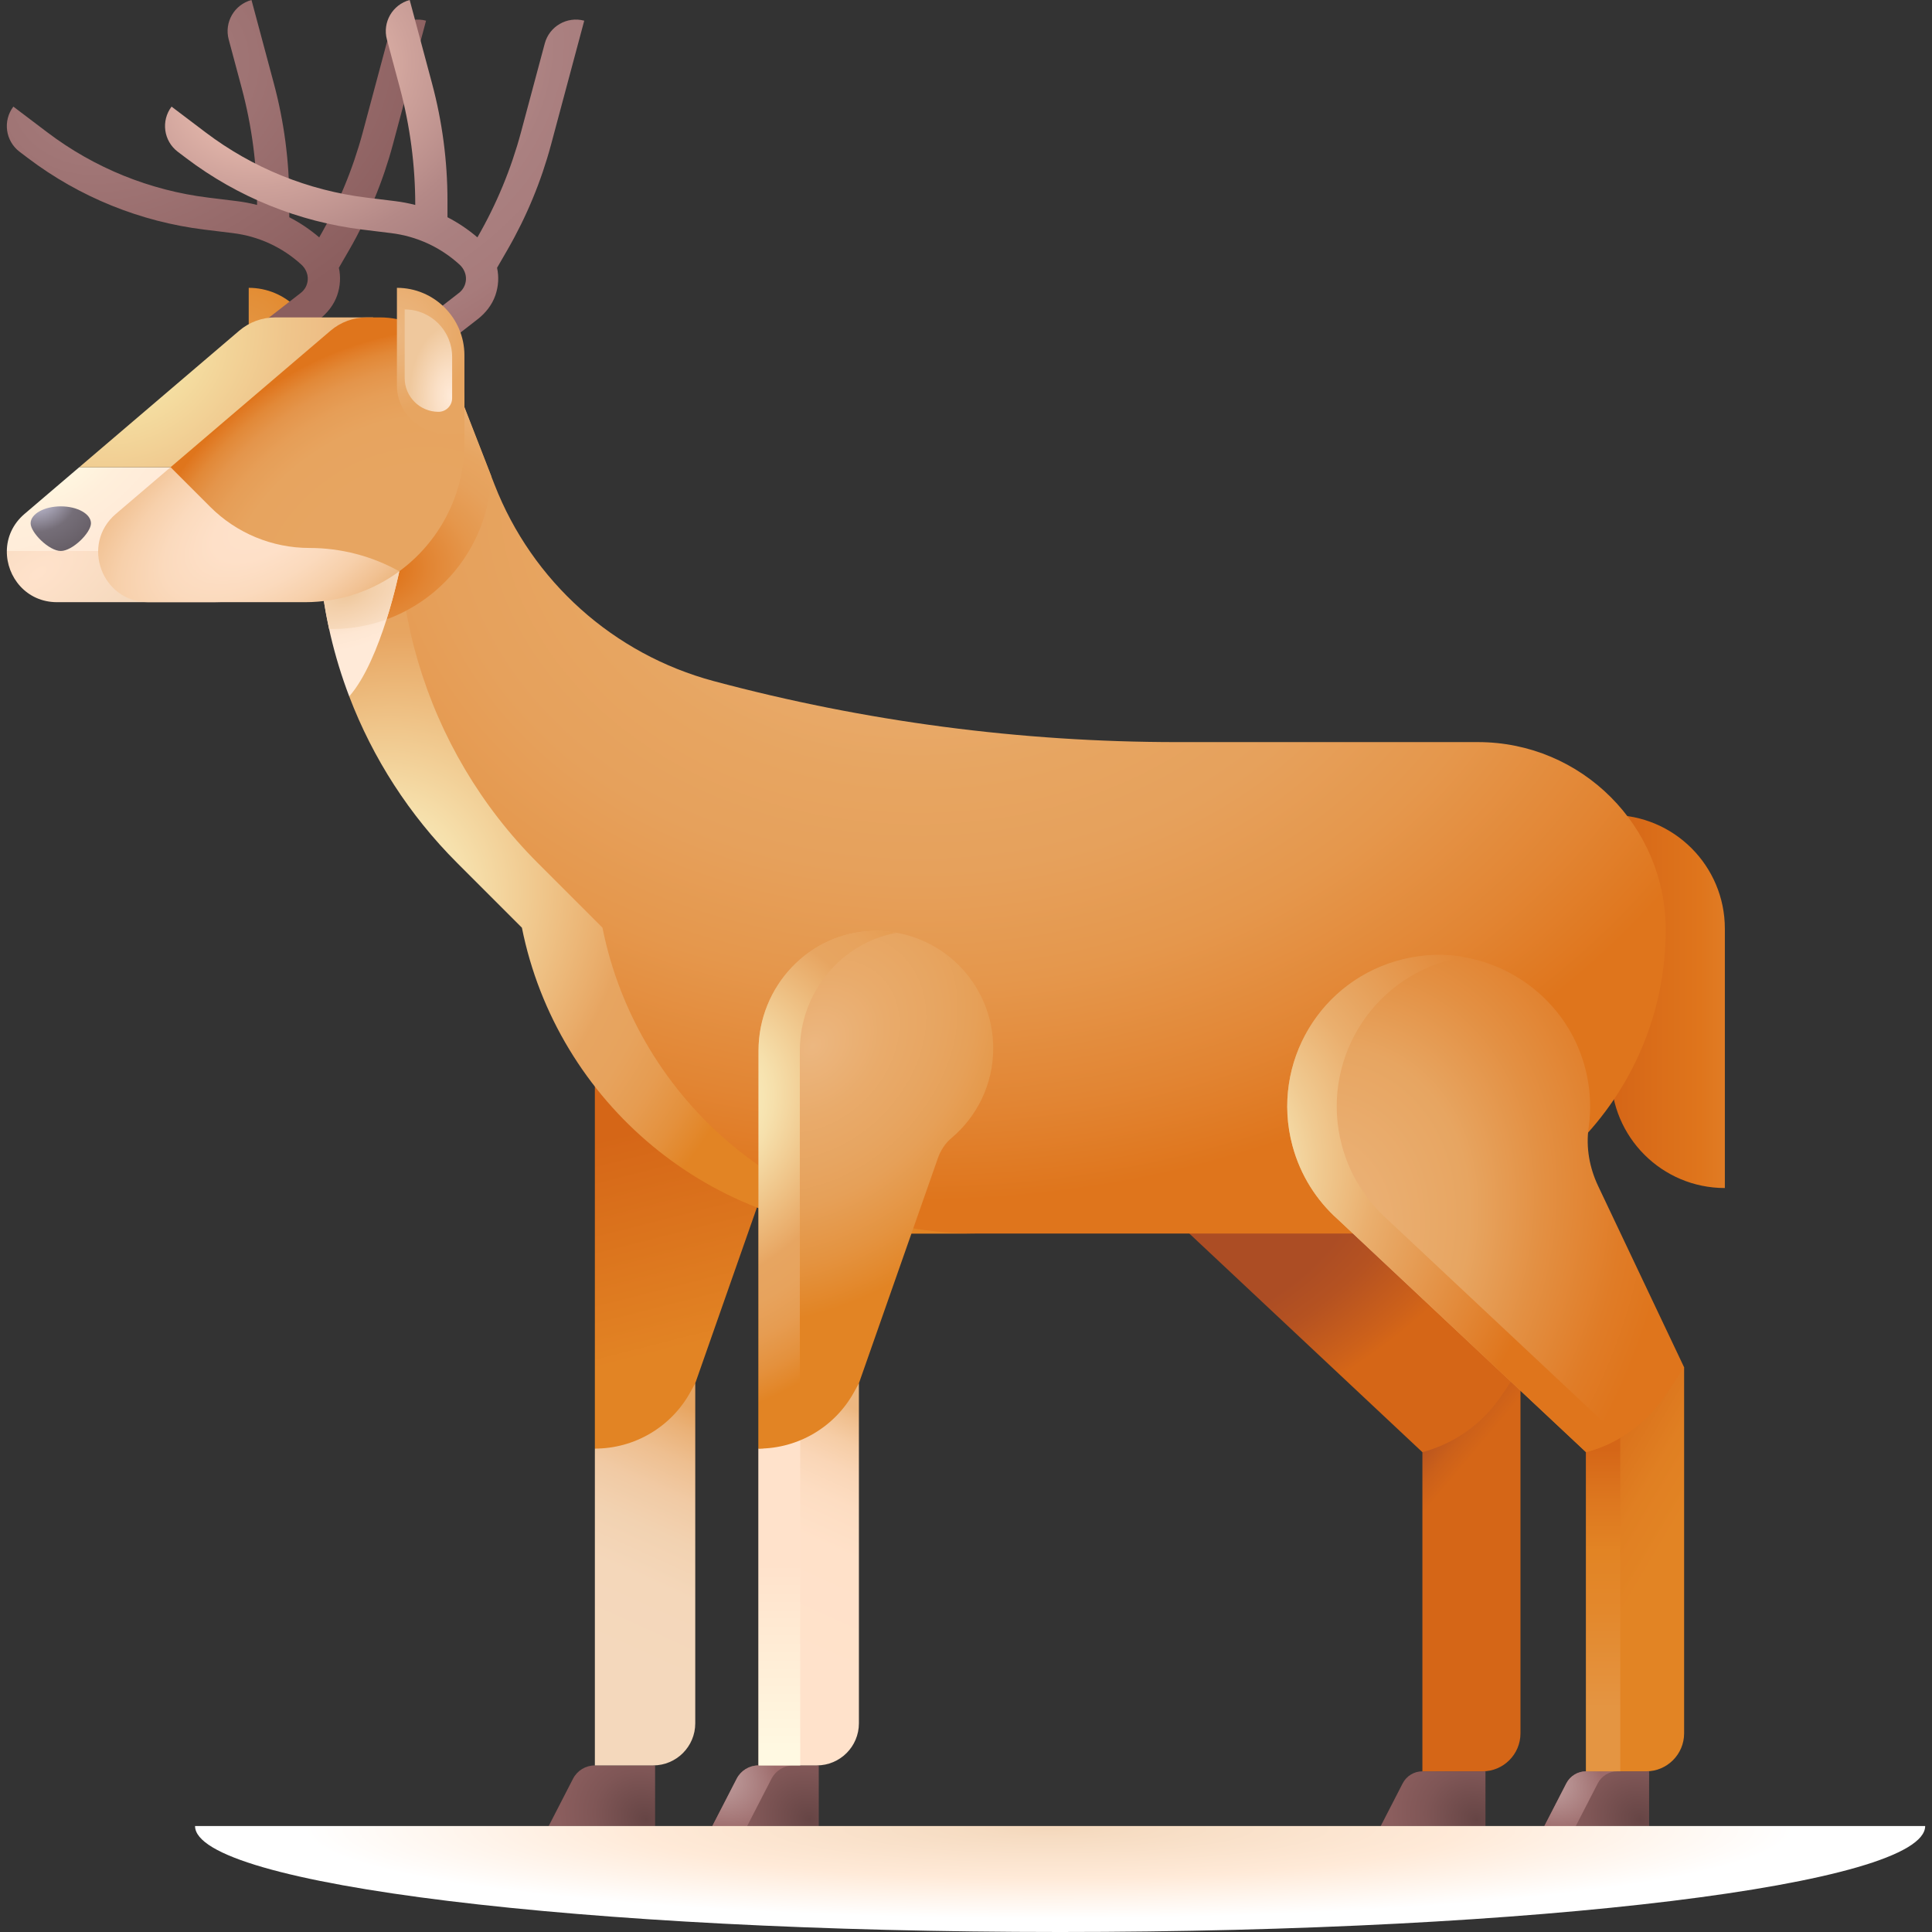 <svg id="Capa_1" enable-background="new 0 0 512 512" height="512" viewBox="0 0 512 512" width="512" xmlns="http://www.w3.org/2000/svg" xmlns:xlink="http://www.w3.org/1999/xlink"><rect x="0" y="0" width="512" height="512" fill="#333333" stroke="none"/><radialGradient id="SVGID_1_" cx="16.477" cy="123.86" gradientTransform="matrix(-.561 -.828 1.667 -1.129 -180.733 277.34)" gradientUnits="userSpaceOnUse" r="21.206"><stop offset="0" stop-color="#fff9e2"/><stop offset=".474" stop-color="#ffefdb"/><stop offset="1" stop-color="#ffead8"/></radialGradient><radialGradient id="SVGID_2_" cx="10.02" cy="151.972" gradientTransform="matrix(-.561 -.828 1.667 -1.129 -237.667 331.844)" gradientUnits="userSpaceOnUse" r="22.385"><stop offset=".011" stop-color="#ffe2cb"/><stop offset="1" stop-color="#f4d8bc"/></radialGradient><radialGradient id="SVGID_3_" cx="64.909" cy="87.734" gradientTransform="matrix(1 0 0 .988 0 1.086)" gradientUnits="userSpaceOnUse" r="40.191"><stop offset="0" stop-color="#e49542"/><stop offset=".232" stop-color="#e38f38"/><stop offset=".53" stop-color="#e28424"/></radialGradient><radialGradient id="SVGID_4_" cx="31.727" cy="21.148" gradientTransform="matrix(.947 -.32 .242 .717 -3.455 16.13)" gradientUnits="userSpaceOnUse" r="95.445"><stop offset="0" stop-color="#aa8080"/><stop offset="1" stop-color="#8b5e5e"/></radialGradient><radialGradient id="SVGID_5_" cx="34.455" cy="94.5" gradientTransform="matrix(.852 -.524 .409 .665 -33.559 49.727)" gradientUnits="userSpaceOnUse" r="75.655"><stop offset="0" stop-color="#f9efaf"/><stop offset=".082" stop-color="#f7e8aa"/><stop offset=".585" stop-color="#efc58b"/><stop offset=".854" stop-color="#ecb780"/></radialGradient><linearGradient id="SVGID_6_" gradientUnits="userSpaceOnUse" x1="468.697" x2="391.178" y1="265.399" y2="265.399"><stop offset="0" stop-color="#e49542"/><stop offset=".041" stop-color="#e38d39"/><stop offset=".157" stop-color="#e07b24"/><stop offset=".234" stop-color="#df751c"/><stop offset=".53" stop-color="#d56617"/><stop offset=".532" stop-color="#d56617"/></linearGradient><linearGradient id="lg1"><stop offset="0" stop-color="#664545"/><stop offset=".588" stop-color="#7f5656"/><stop offset="1" stop-color="#8b5e5e"/></linearGradient><radialGradient id="SVGID_7_" cx="277.903" cy="481.901" gradientTransform="matrix(-.872 -.403 -.323 .771 569.205 222.543)" gradientUnits="userSpaceOnUse" r="25.037" xlink:href="#lg1"/><radialGradient id="SVGID_8_" cx="46.825" cy="482.097" gradientTransform="matrix(-.872 -.403 -.323 .771 587.939 129.449)" gradientUnits="userSpaceOnUse" r="24.633" xlink:href="#lg1"/><linearGradient id="SVGID_9_" gradientUnits="userSpaceOnUse" x1="162.093" x2="193.416" y1="441.061" y2="371.872"><stop offset=".011" stop-color="#f4d8bc"/><stop offset=".315" stop-color="#f4d7ba"/><stop offset=".486" stop-color="#f2d2b1"/><stop offset=".625" stop-color="#f1caa4"/><stop offset=".747" stop-color="#eebf90"/><stop offset=".855" stop-color="#eab177"/><stop offset=".928" stop-color="#e7a561"/></linearGradient><linearGradient id="SVGID_10_" gradientUnits="userSpaceOnUse" x1="198.328" x2="174.83" y1="366.618" y2="274.107"><stop offset=".142" stop-color="#e28424"/><stop offset=".195" stop-color="#e18123"/><stop offset=".758" stop-color="#d56617"/></linearGradient><linearGradient id="SVGID_11_" gradientTransform="matrix(.889 0 0 .866 41.202 -218.286)" gradientUnits="userSpaceOnUse" x1="408.966" x2="350.512" y1="746.254" y2="698.34"><stop offset=".578" stop-color="#d56617"/><stop offset=".656" stop-color="#cb601a"/><stop offset=".785" stop-color="#b15022"/><stop offset=".808" stop-color="#ac4d24"/></linearGradient><radialGradient id="SVGID_12_" cx="300.933" cy="457.645" gradientTransform="matrix(.887 -.461 .24 .462 -57.353 254.961)" gradientUnits="userSpaceOnUse" r="111.446"><stop offset=".393" stop-color="#ac4d24"/><stop offset=".544" stop-color="#b55221"/><stop offset=".789" stop-color="#cd611a"/><stop offset=".86" stop-color="#d56617"/></radialGradient><radialGradient id="SVGID_13_" cx="243.491" cy="131.737" gradientTransform="matrix(1 0 0 .781 0 28.886)" gradientUnits="userSpaceOnUse" r="238.927"><stop offset="0" stop-color="#ecb780"/><stop offset=".399" stop-color="#e7a561"/><stop offset=".53" stop-color="#e6a15c"/><stop offset=".692" stop-color="#e5974c"/><stop offset=".869" stop-color="#e28533"/><stop offset="1" stop-color="#df751c"/></radialGradient><radialGradient id="SVGID_14_" cx="92.39" cy="245.737" gradientTransform="matrix(.649 -.761 .616 .526 -118.858 186.872)" gradientUnits="userSpaceOnUse" r="136.728"><stop offset=".11" stop-color="#fbf4c6"/><stop offset=".259" stop-color="#f6e0ac"/><stop offset=".576" stop-color="#e9ac6a"/><stop offset=".617" stop-color="#e7a561"/><stop offset=".711" stop-color="#e7a35d"/><stop offset=".806" stop-color="#e69c51"/><stop offset=".901" stop-color="#e4913d"/><stop offset=".986" stop-color="#e28424"/></radialGradient><radialGradient id="SVGID_15_" cx="98.716" cy="150.248" gradientTransform="matrix(1 0 0 .781 0 32.945)" gradientUnits="userSpaceOnUse" r="68.275"><stop offset=".095" stop-color="#df751c"/><stop offset=".219" stop-color="#e28533"/><stop offset=".389" stop-color="#e5974c"/><stop offset=".543" stop-color="#e6a15c"/><stop offset=".667" stop-color="#e7a561"/><stop offset="1" stop-color="#ecb780"/></radialGradient><linearGradient id="lg2"><stop offset="0" stop-color="#efc89d"/><stop offset=".146" stop-color="#f3d0ab"/><stop offset=".467" stop-color="#f9dec4"/><stop offset=".761" stop-color="#fee7d3"/><stop offset="1" stop-color="#ffead8"/></linearGradient><radialGradient id="SVGID_16_" cx="94.218" cy="154.981" gradientTransform="matrix(-.353 -.936 1.884 -.711 -164.442 353.27)" gradientUnits="userSpaceOnUse" r="15.993" xlink:href="#lg2"/><radialGradient id="SVGID_17_" cx="92.51" cy="157.726" gradientTransform="matrix(-.353 -.936 1.884 -.711 -171.923 356.367)" gradientUnits="userSpaceOnUse" r="22.226" xlink:href="#lg2"/><radialGradient id="SVGID_18_" cx="232.37" cy="481.901" gradientTransform="matrix(-.872 -.403 -.323 .771 572.884 204.19)" gradientUnits="userSpaceOnUse" r="25.037" xlink:href="#lg1"/><linearGradient id="lg3"><stop offset="0" stop-color="#cbafaf"/><stop offset=".314" stop-color="#bf9d9d"/><stop offset=".938" stop-color="#a07070"/><stop offset="1" stop-color="#9d6b6b"/></linearGradient><radialGradient id="SVGID_19_" cx="185.444" cy="467.774" gradientTransform="matrix(-.862 -.506 .312 -.532 199.222 810.54)" gradientUnits="userSpaceOnUse" r="23.498" xlink:href="#lg3"/><radialGradient id="SVGID_20_" cx="1.291" cy="482.097" gradientTransform="matrix(-.872 -.403 -.323 .771 591.618 111.096)" gradientUnits="userSpaceOnUse" r="24.633" xlink:href="#lg1"/><radialGradient id="SVGID_21_" cx="406.267" cy="469.348" gradientTransform="matrix(-.862 -.506 .312 -.532 609.974 924.768)" gradientUnits="userSpaceOnUse" r="21.206" xlink:href="#lg3"/><linearGradient id="SVGID_22_" gradientUnits="userSpaceOnUse" x1="205.462" x2="236.785" y1="441.061" y2="371.872"><stop offset=".011" stop-color="#ffe2cb"/><stop offset=".448" stop-color="#ffe1c9"/><stop offset=".605" stop-color="#fdddc2"/><stop offset=".717" stop-color="#fad6b7"/><stop offset=".808" stop-color="#f6cda6"/><stop offset=".885" stop-color="#f0c090"/><stop offset=".928" stop-color="#ecb780"/></linearGradient><linearGradient id="SVGID_23_" gradientUnits="userSpaceOnUse" x1="206.541" x2="206.541" y1="391.528" y2="464.519"><stop offset=".314" stop-color="#ffe2cb"/><stop offset=".925" stop-color="#fff6df"/><stop offset="1" stop-color="#fff9e2"/></linearGradient><radialGradient id="SVGID_24_" cx="215.215" cy="277.247" gradientTransform="matrix(.703 -.712 .549 .542 -88.113 280.162)" gradientUnits="userSpaceOnUse" r="95.894"><stop offset="0" stop-color="#ecb780"/><stop offset=".227" stop-color="#e9ab6b"/><stop offset=".393" stop-color="#e7a561"/><stop offset=".506" stop-color="#e6a058"/><stop offset=".689" stop-color="#e49340"/><stop offset=".86" stop-color="#e28424"/></radialGradient><radialGradient id="SVGID_25_" cx="184.404" cy="294.523" gradientTransform="matrix(.649 -.761 .616 .526 -116.617 280.003)" gradientUnits="userSpaceOnUse" r="92.421"><stop offset=".11" stop-color="#fbf4c6"/><stop offset=".246" stop-color="#f6e0ac"/><stop offset=".534" stop-color="#e9ac6a"/><stop offset=".571" stop-color="#e7a561"/><stop offset=".676" stop-color="#e7a35d"/><stop offset=".783" stop-color="#e69c51"/><stop offset=".89" stop-color="#e4913d"/><stop offset=".986" stop-color="#e28424"/></radialGradient><linearGradient id="SVGID_26_" gradientTransform="matrix(.889 0 0 .866 41.202 -218.286)" gradientUnits="userSpaceOnUse" x1="465.82" x2="400.303" y1="746.826" y2="709.14"><stop offset=".33" stop-color="#e28424"/><stop offset=".508" stop-color="#e07f22"/><stop offset=".706" stop-color="#da721c"/><stop offset=".827" stop-color="#d56617"/></linearGradient><linearGradient id="SVGID_27_" gradientUnits="userSpaceOnUse" x1="424.959" x2="424.959" y1="466.49" y2="377.614"><stop offset=".159" stop-color="#e49542"/><stop offset=".172" stop-color="#e49441"/><stop offset=".444" stop-color="#e3882c"/><stop offset=".622" stop-color="#e28424"/><stop offset=".774" stop-color="#dd771f"/><stop offset=".928" stop-color="#d56617"/></linearGradient><radialGradient id="SVGID_28_" cx="318.85" cy="468.716" gradientTransform="matrix(.495 -.869 .67 .381 -131.991 432.056)" gradientUnits="userSpaceOnUse" r="132.55"><stop offset="0" stop-color="#ecb780"/><stop offset=".235" stop-color="#eaaf72"/><stop offset=".449" stop-color="#e7a561"/><stop offset=".625" stop-color="#e39043"/><stop offset=".823" stop-color="#e07c27"/><stop offset=".938" stop-color="#df751c"/></radialGradient><radialGradient id="SVGID_29_" cx="303.629" cy="318.77" gradientTransform="matrix(.649 -.761 .616 .526 -89.727 382.185)" gradientUnits="userSpaceOnUse" r="138.691"><stop offset=".207" stop-color="#fbf4c6"/><stop offset=".367" stop-color="#f0ca91"/><stop offset=".492" stop-color="#eaaf6e"/><stop offset=".559" stop-color="#e7a561"/><stop offset=".909" stop-color="#df751c"/></radialGradient><radialGradient id="SVGID_30_" cx="73.65" cy="21.148" gradientTransform="matrix(.947 -.32 .242 .717 -1.251 29.543)" gradientUnits="userSpaceOnUse" r="123.715"><stop offset="0" stop-color="#ffd0be"/><stop offset=".032" stop-color="#f9cbba"/><stop offset=".289" stop-color="#cea29b"/><stop offset=".491" stop-color="#b48987"/><stop offset=".61" stop-color="#aa8080"/><stop offset=".782" stop-color="#a77b7b"/><stop offset=".995" stop-color="#9d6b6b"/><stop offset="1" stop-color="#9d6b6b"/></radialGradient><radialGradient id="SVGID_31_" cx="105.082" cy="150.975" gradientTransform="matrix(.852 -.524 .409 .665 -46.19 105.67)" gradientUnits="userSpaceOnUse" r="75.655"><stop offset=".381" stop-color="#e7a561"/><stop offset=".636" stop-color="#e7a45f"/><stop offset=".755" stop-color="#e69e57"/><stop offset=".846" stop-color="#e4954b"/><stop offset=".922" stop-color="#e28938"/><stop offset=".989" stop-color="#e07821"/><stop offset="1" stop-color="#df751c"/></radialGradient><radialGradient id="SVGID_32_" cx="104.185" cy="87.734" gradientTransform="matrix(1 0 0 .988 0 1.086)" gradientUnits="userSpaceOnUse" r="40.191"><stop offset="0" stop-color="#ecb780"/><stop offset=".226" stop-color="#eab176"/><stop offset=".53" stop-color="#e7a561"/></radialGradient><radialGradient id="SVGID_33_" cx="119.498" cy="104.984" gradientTransform="matrix(0 -1 .588 0 57.801 224.482)" gradientUnits="userSpaceOnUse" r="18.791"><stop offset="0" stop-color="#ffead8"/><stop offset=".378" stop-color="#fadfc5"/><stop offset="1" stop-color="#efc89d"/></radialGradient><radialGradient id="SVGID_34_" cx="71.528" cy="136.924" gradientTransform="matrix(-.561 -.828 1.667 -1.129 -116.583 350.732)" gradientUnits="userSpaceOnUse" r="33.267"><stop offset="0" stop-color="#ffe2cb"/><stop offset=".255" stop-color="#fee0c8"/><stop offset=".476" stop-color="#fbdabd"/><stop offset=".684" stop-color="#f7d0ab"/><stop offset=".884" stop-color="#f1c192"/><stop offset="1" stop-color="#ecb780"/></radialGradient><radialGradient id="SVGID_35_" cx="9.545" cy="341.857" gradientTransform="matrix(.762 -.571 .647 .669 -218.932 -91.865)" gradientUnits="userSpaceOnUse" r="18.423"><stop offset="0" stop-color="#d0cee7"/><stop offset=".313" stop-color="#a19dae"/><stop offset=".592" stop-color="#756e78"/><stop offset="1" stop-color="#665e66"/></radialGradient><radialGradient id="SVGID_36_" cx="379.109" cy="1790.276" gradientTransform="matrix(.931 0 0 .112 -75.044 284.153)" gradientUnits="userSpaceOnUse" r="236.287"><stop offset="0" stop-color="#f4d8bc"/><stop offset=".088" stop-color="#f6dcc2"/><stop offset=".496" stop-color="#ffead8"/><stop offset=".898" stop-color="#fff"/></radialGradient><g><path d="m45.204 123.817h-24.201l-14.507 12.38c-3.189 2.722-4.641 6.292-4.685 9.821h71.917c-11.258-8.266-28.524-22.201-28.524-22.201z" fill="url(#SVGID_1_)"/><path d="m1.811 146.018c-.086 6.862 5.155 13.566 13.308 13.566h41.501c9.353 0 17.997-3.039 24.997-8.184-1.667-.929-4.507-2.9-7.888-5.382z" fill="url(#SVGID_2_)"/><path d="m83.801 114.866h-5.15c-7.034 0-12.737-5.703-12.737-12.737v-25.851c9.879 0 17.887 8.008 17.887 17.887z" fill="url(#SVGID_3_)"/><path d="m112.908 5.482c-4.557-1.221-9.241 1.484-10.462 6.04l-6.286 23.465c-2.618 9.772-6.506 19.158-11.565 27.919-2.451-2.097-5.109-3.882-7.931-5.337v-4.381c0-10.495-1.376-20.944-4.092-31.081l-5.923-22.107c-4.557 1.221-7.261 5.905-6.04 10.461l3.422 12.771c2.716 10.137 4.092 20.587 4.092 31.082-1.755-.453-3.549-.794-5.374-1.018l-7.544-.926c-15.482-1.9-30.187-7.859-42.625-17.273l-9.039-6.841c-2.847 3.761-2.106 9.119 1.656 11.966l2.224 1.684c13.64 10.324 29.767 16.859 46.746 18.943l7.541.925c6.826.838 13.107 3.73 18.176 8.368 1.116 1.021 1.777 2.505 1.672 4.014-.096 1.388-.752 2.618-1.857 3.476l-15.785 12.256 5.238 6.747 15.489-12.025c2.121-1.646 3.835-3.812 4.715-6.349.848-2.444.958-4.952.449-7.294l2.75-4.763c5.058-8.76 8.946-18.146 11.564-27.917z" fill="url(#SVGID_4_)"/><path d="m98.876 117.328v-33.211h-25.926c-3.503 0-6.891 1.249-9.555 3.523l-42.392 36.177h24.201l36.413 27.583c10.465-7.691 17.259-20.088 17.259-34.072z" fill="url(#SVGID_5_)"/><path d="m457.103 314.84c-16.65 0-30.147-13.497-30.147-30.147v-68.735c16.65 0 30.147 13.497 30.147 30.147z" fill="url(#SVGID_6_)"/><path d="m145.41 483.913h28.2v-16.06h-15.964c-2.44 0-4.675 1.364-5.791 3.533z" fill="url(#SVGID_7_)"/><path d="m365.908 483.913h27.757v-14.493h-16.715c-2.202 0-4.219 1.231-5.227 3.189z" fill="url(#SVGID_8_)"/><path d="m157.646 467.853h15.442c6.165 0 11.162-4.997 11.162-11.162v-90.109l-26.604 17.312z" fill="url(#SVGID_9_)"/><path d="m219.845 277.808c0-17.466-14.399-31.57-31.974-31.088-16.939.465-30.226 14.789-30.226 31.735v105.439c10.517 0 20.203-5.717 25.286-14.924l1.318-2.387 20.923-59.641c.721-2.055 1.923-3.93 3.589-5.333 6.778-5.705 11.084-14.25 11.084-23.801z" fill="url(#SVGID_10_)"/><path d="m376.951 469.42h15.917c5.563 0 10.073-4.51 10.073-10.073v-96.99l-19.086-6.305-6.904 21.311z" fill="url(#SVGID_11_)"/><path d="m402.941 362.356-22.779-48.033c-2.286-4.82-3.279-10.203-2.527-15.484.827-5.813.386-11.916-1.541-17.931-6.15-19.194-26.028-30.969-45.809-27.104-23.067 4.507-37.126 27.471-31.147 49.786 2.106 7.86 6.406 14.547 12.063 19.578l65.749 61.677c8.576-2.298 16.027-7.628 20.972-15.002z" fill="url(#SVGID_12_)"/><path d="m441.427 246.407c0-27.472-22.27-49.742-49.742-49.742h-79.728c-41.471 0-82.764-5.436-122.822-16.17-26.542-7.112-48.109-26.443-58.071-52.052l-11.117-28.577-35.642 39.922c0 33.329 19.346 60.199 42.913 83.767l18.178 24.95c9.257 46.226 59.168 78.394 91.937 78.394h123.602c44.454 0 80.492-36.038 80.492-80.492z" fill="url(#SVGID_13_)"/><path d="m159.664 245.846-17.198-17.198c-29.952-29.952-43.223-73.466-33.834-116.109l-16.083 72.014c6.249 16.391 15.92 31.451 28.564 44.095l17.198 17.198c9.257 46.226 50.073 81.052 99.023 81.052h21.354c-48.951.001-89.767-34.825-99.024-81.052z" fill="url(#SVGID_14_)"/><path d="m119.947 99.866-35.642 39.922 3.634 26.914c9.353 0 17.997-3.039 24.997-8.184 10.046-7.383 16.707-19.101 17.225-32.396z" fill="url(#SVGID_15_)"/><path d="m92.549 184.553c8.508-9.673 13.269-33.153 13.269-33.153h-20.976c1.059 11.412 3.668 22.561 7.707 33.153z" fill="url(#SVGID_16_)"/><path d="m105.818 151.4h-20.976c.479 5.164 1.277 10.273 2.379 15.302h.717c5.094 0 9.977-.902 14.498-2.554 2.214-6.988 3.382-12.748 3.382-12.748z" fill="url(#SVGID_17_)"/><path d="m188.78 483.913h28.2v-16.06h-15.964c-2.44 0-4.675 1.364-5.791 3.533z" fill="url(#SVGID_18_)"/><path d="m210.246 467.853h-9.23c-2.44 0-4.675 1.364-5.791 3.533l-6.444 12.526h9.23l6.444-12.526c1.116-2.169 3.351-3.533 5.791-3.533z" fill="url(#SVGID_19_)"/><path d="m409.277 483.913h27.757v-14.493h-16.714c-2.202 0-4.219 1.231-5.227 3.189z" fill="url(#SVGID_20_)"/><path d="m428.65 469.42h-8.33c-2.202 0-4.219 1.231-5.227 3.189l-5.816 11.305h8.33l5.816-11.305c1.008-1.959 3.025-3.189 5.227-3.189z" fill="url(#SVGID_21_)"/><path d="m201.015 467.853h15.442c6.165 0 11.162-4.997 11.162-11.162v-90.109l-26.604 17.312z" fill="url(#SVGID_22_)"/><path d="m212.066 376.703-11.051 7.191v83.959h11.051z" fill="url(#SVGID_23_)"/><path d="m263.215 277.808c0-17.466-14.399-31.57-31.974-31.088-16.939.465-30.226 14.789-30.226 31.735v105.439c10.517 0 20.203-5.717 25.286-14.924l1.318-2.387 20.923-59.641c.721-2.055 1.923-3.93 3.589-5.333 6.778-5.705 11.084-14.25 11.084-23.801z" fill="url(#SVGID_24_)"/><path d="m211.966 278.422c0-15.39 10.97-28.578 25.648-31.229-2.009-.358-4.084-.525-6.207-.477-17 .379-30.391 14.701-30.391 31.705v105.472h.115c6.024-.024 10.836-5.054 10.836-11.078v-94.393z" fill="url(#SVGID_25_)"/><path d="m420.32 469.42h15.917c5.563 0 10.073-4.51 10.073-10.073v-96.99l-19.086-6.305-6.904 21.311z" fill="url(#SVGID_26_)"/><path d="m429.597 356.835-2.373-.784-6.904 21.311v92.058h9.066v-111.794z" fill="url(#SVGID_27_)"/><path d="m446.31 362.356-22.779-48.033c-2.286-4.82-3.279-10.203-2.527-15.484.827-5.813.386-11.916-1.541-17.931-6.15-19.194-26.028-30.969-45.809-27.104-23.067 4.507-37.126 27.471-31.147 49.786 2.106 7.86 6.406 14.547 12.063 19.578l65.749 61.677c8.576-2.298 16.027-7.628 20.972-15.002z" fill="url(#SVGID_28_)"/><path d="m367.686 323.168c-5.658-5.031-9.957-11.718-12.063-19.578-5.833-21.771 7.406-44.159 29.475-49.423.973-.232 1.946-.427 2.918-.587-5.167-.857-10.598-.71-16.035.587-22.069 5.265-35.309 27.653-29.475 49.423 2.106 7.86 6.406 14.547 12.063 19.578l65.749 61.677c3.205-.859 6.253-2.141 9.071-3.795z" fill="url(#SVGID_29_)"/><path d="m154.831 5.482c-4.557-1.221-9.241 1.484-10.462 6.04l-6.287 23.465c-2.618 9.772-6.506 19.158-11.565 27.919-2.451-2.097-5.109-3.882-7.931-5.337v-4.381c0-10.495-1.376-20.944-4.092-31.081l-5.922-22.107c-4.557 1.221-7.261 5.905-6.04 10.461l3.422 12.771c2.716 10.137 4.092 20.587 4.092 31.082-1.755-.453-3.549-.794-5.374-1.018l-7.544-.926c-15.482-1.9-30.187-7.859-42.625-17.273l-9.039-6.841c-2.847 3.761-2.106 9.119 1.656 11.966l2.224 1.684c13.64 10.324 29.767 16.859 46.746 18.943l7.541.925c6.826.838 13.107 3.73 18.176 8.368 1.116 1.021 1.777 2.505 1.672 4.014-.096 1.388-.752 2.618-1.857 3.476l-15.785 12.256 5.238 6.747 15.489-12.025c2.121-1.646 3.835-3.812 4.715-6.349.848-2.444.958-4.952.449-7.294l2.75-4.763c5.058-8.76 8.946-18.146 11.564-27.917z" fill="url(#SVGID_30_)"/><path d="m123.077 117.328v-10.853c0-12.348-10.01-22.359-22.359-22.359h-3.567c-3.503 0-6.891 1.249-9.555 3.523l-42.392 36.177 16.674 26.12 43.939 1.463c10.467-7.69 17.26-20.087 17.26-34.071z" fill="url(#SVGID_31_)"/><path d="m123.077 114.866h-5.15c-7.034 0-12.737-5.703-12.737-12.737v-25.851c9.879 0 17.887 8.008 17.887 17.887z" fill="url(#SVGID_32_)"/><path d="m116.198 109.138c-4.946 0-8.956-4.01-8.956-8.956v-18.176c6.946 0 12.577 5.631 12.577 12.577v10.934c0 2-1.622 3.621-3.621 3.621z" fill="url(#SVGID_33_)"/><path d="m82.001 145.214c-9.86 0-19.316-3.917-26.288-10.889l-10.508-10.508-14.507 12.38c-9.391 8.015-3.724 23.387 8.623 23.387h41.501c9.353 0 17.997-3.039 24.997-8.184-7.221-4.02-15.407-6.186-23.818-6.186z" fill="url(#SVGID_34_)"/><path d="m24.108 138.681c0 2.481-4.887 7.337-7.995 7.337s-7.995-4.856-7.995-7.337 3.58-4.492 7.995-4.492 7.995 2.011 7.995 4.492z" fill="url(#SVGID_35_)"/><path d="m280.94 512c126.611 0 229.25-12.575 229.25-28.087h-458.5c0 15.512 102.639 28.087 229.25 28.087z" fill="url(#SVGID_36_)"/></g></svg>